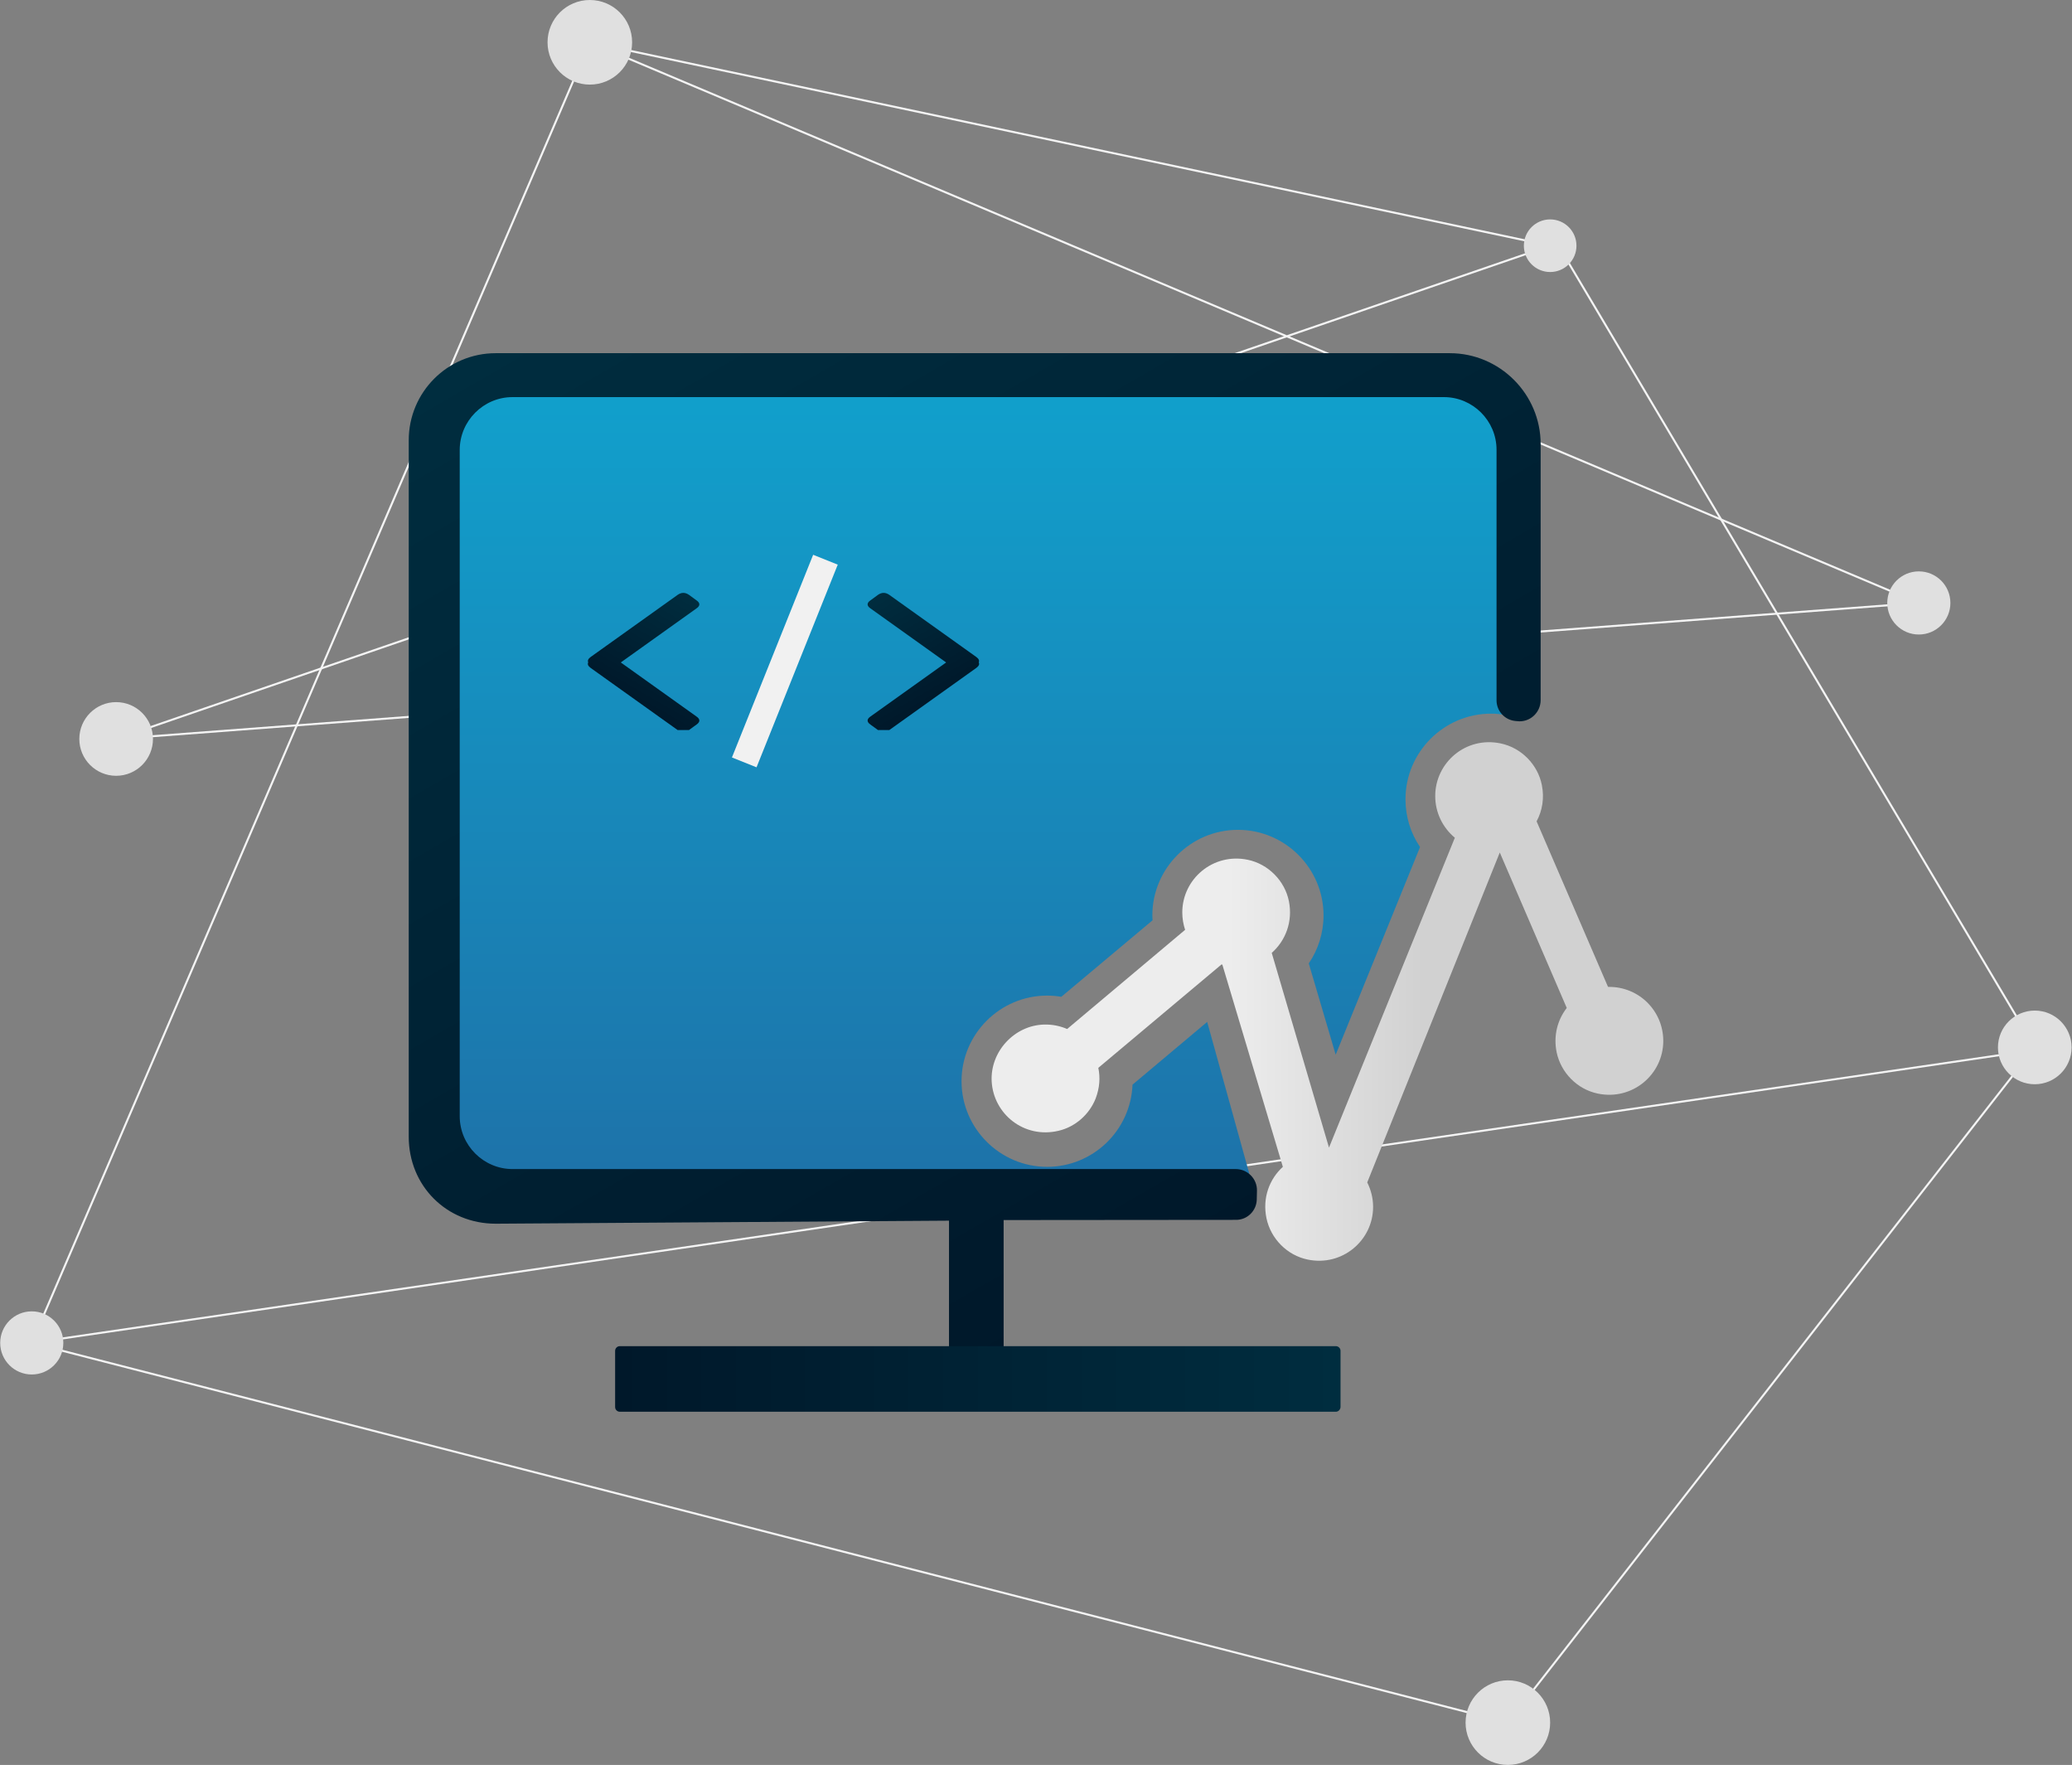<?xml version="1.0" encoding="utf-8"?>
<!-- Generator: Adobe Illustrator 19.0.0, SVG Export Plug-In . SVG Version: 6.00 Build 0)  -->
<svg version="1.1" id="图层_1" xmlns="http://www.w3.org/2000/svg" xmlns:xlink="http://www.w3.org/1999/xlink" x="0px" y="0px"
	 viewBox="0 76 1024 872" style="enable-background:new 0 76 1024 872;" xml:space="preserve">
<rect x="0" y="76" width="1024" height="872" fill="#808080" stroke="none"/>
<style type="text/css">
	.st0{fill-rule:evenodd;clip-rule:evenodd;fill:none;stroke:#F4F4F4;stroke-miterlimit:10;}
	.st1{fill-rule:evenodd;clip-rule:evenodd;fill:#E0E0E0;}
	.st2{fill-rule:evenodd;clip-rule:evenodd;fill:url(#SVGID_1_);}
	.st3{fill-rule:evenodd;clip-rule:evenodd;fill:url(#SVGID_2_);}
	.st4{fill-rule:evenodd;clip-rule:evenodd;fill:url(#SVGID_3_);}
	.st5{fill-rule:evenodd;clip-rule:evenodd;fill:url(#SVGID_4_);}
	.st6{fill-rule:evenodd;clip-rule:evenodd;fill:url(#SVGID_5_);}
	.st7{fill-rule:evenodd;clip-rule:evenodd;fill:#F1F1F1;}
	.st8{fill-rule:evenodd;clip-rule:evenodd;fill:url(#SVGID_6_);}
</style>
<g id="专业背景">
	<polygon class="st0" points="766.1,197.4 57.4,441.1 948.3,373.9 291.5,96.9 	"/>
	<polyline class="st0" points="770.2,197.4 1005.6,593.5 745.2,927.1 15.7,739.5 1014.3,593.5 	"/>
	<line class="st0" x1="291.5" y1="96.9" x2="15.7" y2="739.5"/>
	<circle class="st1" cx="291.5" cy="96.9" r="20.9"/>
	<circle class="st1" cx="57.4" cy="441.1" r="18.2"/>
	<circle class="st1" cx="15.7" cy="739.5" r="15.6"/>
	<circle class="st1" cx="745.2" cy="927.1" r="20.9"/>
	<circle class="st1" cx="1005.6" cy="593.5" r="18.2"/>
	<circle class="st1" cx="948.3" cy="373.9" r="15.6"/>
	<circle class="st1" cx="766.1" cy="197.4" r="13"/>
</g>
<g id="专业">
	<linearGradient id="SVGID_1_" gradientUnits="userSpaceOnUse" x1="484.259" y1="671.86" x2="484.259" y2="268.269">
		<stop  offset="0" style="stop-color:#1E71A8"/>
		<stop  offset="1" style="stop-color:#11A0CC"/>
	</linearGradient>
	<path class="st2" d="M596.6,580.9l-36.9,31c-0.9,22.6-19.5,40.6-42.2,40.6c-23.3,0-42.3-19-42.3-42.3c0-23.3,19-42.3,42.3-42.3
		c2.4,0,4.7,0.2,7,0.6l45.1-37.8c0-0.8-0.1-1.6-0.1-2.4c0-23.3,19-42.3,42.3-42.3c23.3,0,42.3,19,42.3,42.3c0,8.5-2.6,16.8-7.3,23.7
		l13.3,45.1l41.7-102.6c-4.7-6.9-7.2-15.1-7.2-23.6c0-23.3,19-42.3,42.3-42.3c2.7,0,5.3,0.3,7.8,0.8V268.3H224v403.6h386.6
		c0.3-7.6,2.7-9.8,6.8-16.1L596.6,580.9z"/>
	<linearGradient id="SVGID_2_" gradientUnits="userSpaceOnUse" x1="490.036" y1="570.795" x2="821.976" y2="570.795">
		<stop  offset="0.354" style="stop-color:#EDEDED"/>
		<stop  offset="0.643" style="stop-color:#D1D1D1"/>
	</linearGradient>
	<path class="st3" d="M795.3,563.6c-0.2,0-0.4,0-0.6,0l-35.3-81.8c2.8-5.2,3.9-11.4,2.6-17.9c-2-10.2-10.2-18.5-20.4-20.6
		c-17.2-3.6-32.3,9.5-32.3,26c0,8.3,3.8,15.7,9.7,20.6L656.8,643l-28.3-96.2c6.8-6,10.5-15.4,8.5-25.5c-2-10.1-10.2-18.4-20.3-20.5
		c-17.2-3.6-32.4,9.5-32.4,26c0,3,0.5,5.9,1.4,8.6l-58.3,49c-3.5-1.5-7.3-2.3-11.4-2.2c-14.7,0.4-26.7,13.4-25.9,28.1
		c0.9,16.1,16,28.4,33,24.4c8.3-1.9,15.3-8.1,18.4-16c2-5.3,2.3-10.4,1.3-15.1l60.9-51.1c0.2,0.1,0.2,0.1,0.4,0.1L634,652.5
		c-6.6,6-10.2,15.3-8.1,25.4c2.1,10.1,10.2,18.3,20.3,20.4c17.2,3.6,32.4-9.5,32.4-26c0-4.4-1.1-8.5-2.9-12.1l65.5-163l33.1,76.8
		c-4.5,5.8-6.7,13.6-5,21.9c2.1,10.1,10.2,18.3,20.3,20.4c17.2,3.6,32.4-9.5,32.4-26C822,575.5,810.1,563.6,795.3,563.6z"/>
	
		<linearGradient id="SVGID_3_" gradientUnits="userSpaceOnUse" x1="576.464" y1="424.459" x2="546.16" y2="371.971" gradientTransform="matrix(-1 0 0 1 890.392 0)">
		<stop  offset="0" style="stop-color:#00182A"/>
		<stop  offset="1" style="stop-color:#002D3F"/>
	</linearGradient>
	<path class="st4" d="M291.9,400.6l43-30.7c1.9-1.3,3.7-1.3,5.6,0l3.7,2.7c1.9,1.3,1.9,2.7,0,4l-37.4,26.7l37.4,26.7
		c1.9,1.3,1.9,2.7,0,4l-3.7,2.7c-1.9,0-3.7,0-5.6,0l-43-30.7c-1.2-0.9-1.7-1.8-1.2-2.7C290.3,402.3,290.7,401.5,291.9,400.6
		L291.9,400.6z"/>
	
		<linearGradient id="SVGID_4_" gradientUnits="userSpaceOnUse" x1="407.444" y1="424.459" x2="377.14" y2="371.971" gradientTransform="matrix(1 0 0 1 53.025 0)">
		<stop  offset="0" style="stop-color:#00182A"/>
		<stop  offset="1" style="stop-color:#002D3F"/>
	</linearGradient>
	<path class="st5" d="M482.5,400.6l-43-30.7c-1.9-1.3-3.7-1.3-5.6,0l-3.7,2.7c-1.9,1.3-1.9,2.7,0,4l37.4,26.7l-37.4,26.7
		c-1.9,1.3-1.9,2.7,0,4l3.7,2.7c1.9,0,3.7,0,5.6,0l43-30.7c1.2-0.9,1.7-1.8,1.2-2.7C484.1,402.3,483.7,401.5,482.5,400.6
		L482.5,400.6z"/>
	<linearGradient id="SVGID_5_" gradientUnits="userSpaceOnUse" x1="608.716" y1="686.637" x2="326.046" y2="197.039">
		<stop  offset="0" style="stop-color:#00182A"/>
		<stop  offset="1" style="stop-color:#002D3F"/>
	</linearGradient>
	<path class="st6" d="M253.3,653.6c-14.4,0-26.1-11.8-26.1-26.1V298.3c0-14.3,11.7-26.1,26.1-26.1h460.3c14.3,0,26,11.7,26,26V422
		c0,5.2,3.9,9.6,9.1,10.2l1,0.1c6.2,0.8,11.7-4.1,11.7-10.4V295.4c0-24.7-20.2-44.9-44.9-44.9H245c-23.8,0-43,19.3-43,43v344.1
		c0,24.3,18.7,43,43,43l224-1.5v72.5h27v-72.8l114.9-0.1c5.5,0,10-4.4,10.2-9.9l0.1-4.4c0.2-5.9-4.6-10.8-10.5-10.8H253.3z"/>
	
		<rect x="334.1" y="396.2" transform="matrix(0.372 -0.928 0.928 0.372 -130.231 612.89)" class="st7" width="107.9" height="13.1"/>
	<linearGradient id="SVGID_6_" gradientUnits="userSpaceOnUse" x1="304.044" y1="757.395" x2="662.415" y2="757.395">
		<stop  offset="0" style="stop-color:#00182A"/>
		<stop  offset="1" style="stop-color:#002D3F"/>
	</linearGradient>
	<path class="st8" d="M660.2,773.5H306.3c-1.2,0-2.3-1-2.3-2.3v-27.8c0-1.2,1-2.3,2.3-2.3h353.9c1.2,0,2.3,1,2.3,2.3v27.8
		C662.4,772.5,661.4,773.5,660.2,773.5z"/>
</g>
</svg>
